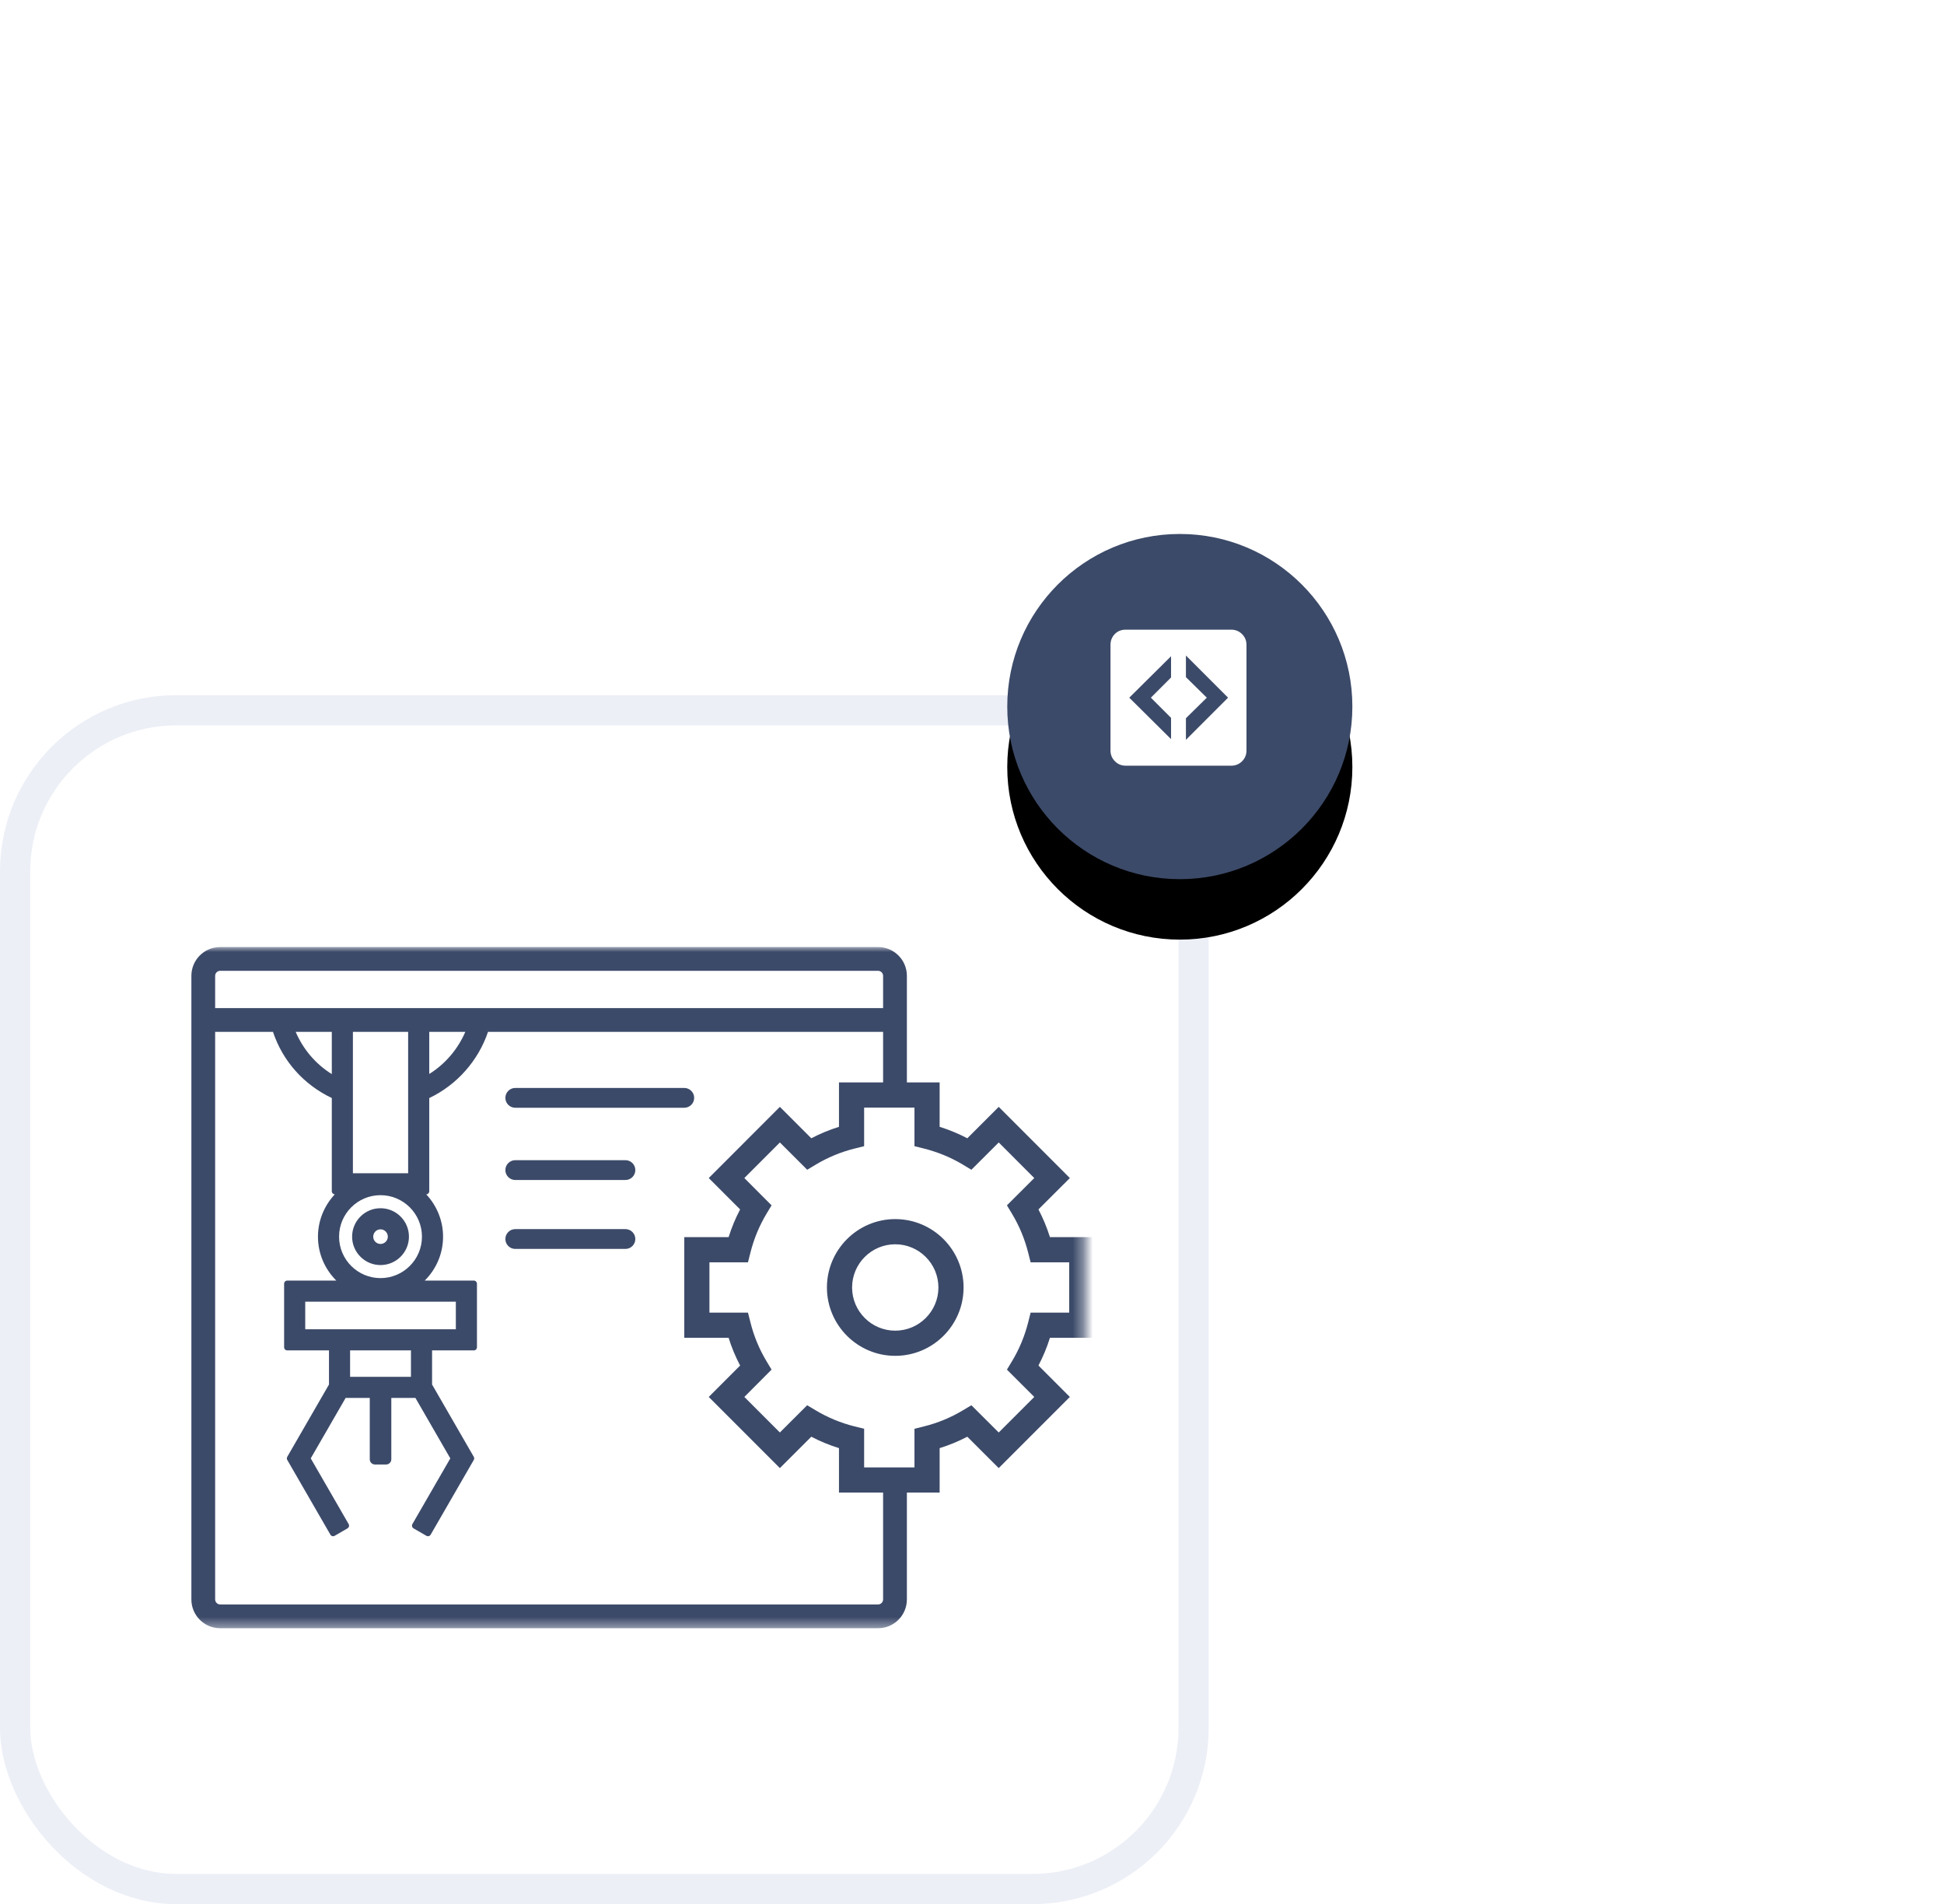 <?xml version="1.0" encoding="UTF-8"?>
<svg width="193px" height="189px" viewBox="0 0 193 189" version="1.1" xmlns="http://www.w3.org/2000/svg" xmlns:xlink="http://www.w3.org/1999/xlink">
    <!-- Generator: Sketch 54.1 (76490) - https://sketchapp.com -->
    <title>Group 4</title>
    <desc>Created with Sketch.</desc>
    <defs>
        <path d="M100,17.132 C100,7.67 107.67,-2.13162821e-14 117.132,-2.13162821e-14 C126.593,-2.13162821e-14 134.263,7.67 134.263,17.132 C134.263,26.593 126.593,34.264 117.132,34.264 C107.67,34.264 100,26.593 100,17.132" id="path-1"></path>
        <filter x="-284.6%" y="-267.0%" width="669.1%" height="669.1%" filterUnits="objectBoundingBox" id="filter-2">
            <feOffset dx="0" dy="6" in="SourceAlpha" result="shadowOffsetOuter1"></feOffset>
            <feGaussianBlur stdDeviation="31.5" in="shadowOffsetOuter1" result="shadowBlurOuter1"></feGaussianBlur>
            <feColorMatrix values="0 0 0 0 0.075   0 0 0 0 0.097   0 0 0 0 0.145  0 0 0 0.12 0" type="matrix" in="shadowBlurOuter1"></feColorMatrix>
        </filter>
        <polygon id="path-3" points="18 41 107.65 41 107.65 108.613 18 108.613"></polygon>
    </defs>
    <g stroke="none" stroke-width="1" fill="none" fill-rule="evenodd">
        <g id="01-PickNik-Services-v1-Copy" transform="translate(-740, -540)">
            <g id="Group-4" transform="translate(740, 593)">
                <rect id="Rectangle-Copy-5" stroke="#ECEFF6" stroke-width="3" x="1.5" y="17.5" width="117" height="117" rx="16"></rect>
                <g id="Fill-7">
                    <use fill="black" fill-opacity="1" filter="url(#filter-2)" xlink:href="#path-1"></use>
                    <use fill="#3C4A69" fill-rule="evenodd" xlink:href="#path-1"></use>
                </g>
                <path d="M116.262,12.137 L112.113,16.25 L116.262,20.363 L116.262,18.254 L114.258,16.25 L116.262,14.246 L116.262,12.137 Z M117.738,12.066 L117.738,14.211 L119.812,16.25 L117.738,18.289 L117.738,20.434 L121.922,16.25 L117.738,12.066 Z M111.762,9.5 L122.238,9.5 C122.66,9.5 123.018,9.646 123.311,9.939 C123.604,10.232 123.75,10.59 123.75,11.012 L123.75,21.488 C123.75,21.91 123.604,22.268 123.311,22.561 C123.018,22.854 122.66,23 122.238,23 L111.762,23 C111.34,23 110.982,22.854 110.689,22.561 C110.396,22.268 110.25,21.91 110.25,21.488 L110.25,11.012 C110.25,10.59 110.391,10.232 110.672,9.939 C110.953,9.646 111.316,9.5 111.762,9.5 Z" id="" fill="#FFFFFF" fill-rule="nonzero"></path>
                <mask id="mask-4" fill="white">
                    <use xlink:href="#path-3"></use>
                </mask>
                <g id="Clip-2"></g>
                <path d="M62.092,68.998 L51.157,68.998 C50.613,68.998 50.173,69.438 50.173,69.981 C50.173,70.525 50.613,70.965 51.157,70.965 L62.092,70.965 C62.635,70.965 63.075,70.525 63.075,69.981 C63.075,69.438 62.635,68.998 62.092,68.998 L62.092,68.998 Z M68.917,55.97 C68.917,55.427 68.477,54.987 67.934,54.987 L51.157,54.987 C50.613,54.987 50.173,55.427 50.173,55.97 C50.173,56.513 50.613,56.953 51.157,56.953 L67.934,56.953 C68.477,56.953 68.917,56.513 68.917,55.97 L68.917,55.97 Z M62.092,62.156 L51.157,62.156 C50.613,62.156 50.173,62.596 50.173,63.139 C50.173,63.683 50.613,64.123 51.157,64.123 L62.092,64.123 C62.635,64.123 63.075,63.683 63.075,63.139 C63.075,62.596 62.635,62.156 62.092,62.156 L62.092,62.156 Z M37.777,70.471 C37.378,70.471 37.054,70.147 37.054,69.747 C37.054,69.346 37.378,69.021 37.777,69.021 C38.178,69.021 38.503,69.346 38.503,69.747 C38.503,70.147 38.178,70.471 37.777,70.471 L37.777,70.471 Z M37.777,66.925 C36.222,66.925 34.957,68.19 34.957,69.747 C34.957,71.302 36.222,72.567 37.777,72.567 C39.334,72.567 40.6,71.302 40.6,69.747 C40.6,68.19 39.334,66.925 37.777,66.925 L37.777,66.925 Z M102.682,85.657 L99.153,89.185 L96.439,86.481 L95.605,86.979 C94.395,87.706 93.092,88.244 91.735,88.58 L90.788,88.815 L90.788,92.651 L85.791,92.651 L85.791,88.815 L84.84,88.58 C83.487,88.244 82.185,87.706 80.969,86.979 L80.135,86.481 L77.426,89.185 L73.898,85.657 L76.601,82.944 L76.099,82.109 C75.377,80.913 74.84,79.61 74.498,78.235 L74.259,77.287 L70.433,77.287 L70.433,72.295 L74.259,72.295 L74.498,71.348 C74.84,69.981 75.377,68.679 76.099,67.473 L76.601,66.639 L73.898,63.93 L77.426,60.397 L80.14,63.106 L80.979,62.603 C82.175,61.885 83.473,61.344 84.844,61.002 L85.791,60.767 L85.791,56.937 L90.788,56.937 L90.788,60.767 L91.735,61.002 C93.106,61.349 94.41,61.885 95.605,62.603 L96.439,63.106 L99.153,60.397 L102.682,63.93 L99.968,66.639 L100.471,67.473 C101.193,68.674 101.735,69.976 102.081,71.353 L102.32,72.295 L106.151,72.295 L106.151,77.287 L102.32,77.287 L102.081,78.235 C101.735,79.61 101.193,80.913 100.476,82.104 L99.968,82.944 L102.682,85.657 Z M87.674,105.757 C87.674,106.026 87.447,106.253 87.178,106.253 L21.856,106.253 C21.587,106.253 21.36,106.026 21.36,105.757 L21.36,49.42 L27.101,49.42 C28.06,52.302 30.136,54.652 32.941,55.987 L32.941,65.239 C32.941,65.405 33.072,65.541 33.237,65.548 C32.168,66.697 31.567,68.189 31.567,69.747 C31.567,71.396 32.222,72.944 33.388,74.106 L28.518,74.106 C28.347,74.106 28.207,74.246 28.207,74.417 L28.207,80.726 C28.207,80.898 28.347,81.037 28.518,81.037 L32.662,81.037 L32.662,84.423 L28.52,91.599 C28.464,91.695 28.464,91.814 28.52,91.91 L32.801,99.325 C32.842,99.397 32.91,99.449 32.99,99.47 C33.069,99.491 33.154,99.48 33.225,99.439 L34.501,98.701 C34.649,98.615 34.701,98.426 34.615,98.277 L30.85,91.754 L34.315,85.753 L36.71,85.753 L36.71,91.844 C36.71,92.13 36.941,92.362 37.227,92.362 L38.333,92.362 C38.618,92.362 38.85,92.13 38.85,91.844 L38.85,85.753 L41.242,85.753 L44.707,91.754 L40.942,98.277 C40.857,98.426 40.908,98.615 41.056,98.701 L42.332,99.439 C42.404,99.48 42.488,99.491 42.568,99.47 C42.647,99.449 42.715,99.397 42.757,99.325 L47.037,91.91 C47.093,91.814 47.093,91.695 47.037,91.599 L42.896,84.423 L42.896,81.037 L47.042,81.037 C47.213,81.037 47.352,80.898 47.352,80.726 L47.352,74.417 C47.352,74.246 47.213,74.106 47.042,74.106 L42.168,74.106 C43.333,72.946 43.988,71.398 43.988,69.747 C43.988,68.188 43.387,66.695 42.318,65.548 C42.483,65.543 42.617,65.406 42.617,65.239 L42.617,55.99 C45.372,54.676 47.484,52.278 48.45,49.42 L87.674,49.42 L87.674,54.438 L83.293,54.438 L83.293,58.845 C82.34,59.142 81.423,59.523 80.545,59.982 L77.426,56.864 L70.365,63.93 L73.479,67.043 C73.015,67.927 72.634,68.844 72.336,69.796 L67.934,69.796 L67.934,79.786 L72.336,79.786 C72.634,80.742 73.015,81.66 73.479,82.538 L70.365,85.657 L77.426,92.719 L80.545,89.605 C81.428,90.064 82.345,90.444 83.293,90.738 L83.293,95.149 L87.674,95.149 L87.674,105.757 Z M32.941,49.42 L32.941,53.612 C31.336,52.614 30.089,51.139 29.355,49.42 L32.941,49.42 Z M35.037,63.453 L40.52,63.453 L40.52,49.42 L35.037,49.42 L35.037,63.453 Z M37.777,73.861 C35.508,73.861 33.663,72.016 33.663,69.747 C33.663,67.477 35.508,65.63 37.777,65.63 C40.046,65.63 41.892,67.477 41.892,69.747 C41.892,72.016 40.046,73.861 37.777,73.861 L37.777,73.861 Z M34.757,83.657 L40.8,83.657 L40.8,81.037 L34.757,81.037 L34.757,83.657 Z M30.304,78.941 L45.256,78.941 L45.256,76.203 L30.304,76.203 L30.304,78.941 Z M46.195,49.42 C45.46,51.131 44.214,52.603 42.617,53.599 L42.617,49.42 L46.195,49.42 Z M21.36,43.856 C21.36,43.587 21.587,43.36 21.856,43.36 L87.178,43.36 C87.447,43.36 87.674,43.587 87.674,43.856 L87.674,47.06 L21.36,47.06 L21.36,43.856 Z M108.65,79.786 L108.65,69.796 L104.238,69.796 C103.941,68.844 103.555,67.922 103.097,67.043 L106.215,63.93 L99.153,56.864 L96.035,59.982 C95.156,59.523 94.239,59.142 93.287,58.845 L93.287,54.438 L90.035,54.438 L90.035,43.856 C90.035,42.281 88.753,41 87.178,41 L21.856,41 C20.281,41 19,42.281 19,43.856 L19,105.757 C19,107.332 20.281,108.613 21.856,108.613 L87.178,108.613 C88.753,108.613 90.035,107.332 90.035,105.757 L90.035,95.149 L93.287,95.149 L93.287,90.738 C94.234,90.444 95.151,90.064 96.035,89.605 L99.153,92.719 L106.215,85.657 L103.097,82.538 C103.555,81.66 103.941,80.742 104.238,79.786 L108.65,79.786 Z M88.88,79.078 C86.518,79.078 84.596,77.156 84.596,74.794 C84.596,72.427 86.518,70.504 88.88,70.504 C91.242,70.504 93.165,72.427 93.165,74.794 C93.165,77.156 91.242,79.078 88.88,79.078 L88.88,79.078 Z M88.88,68.004 C85.142,68.004 82.097,71.05 82.097,74.794 C82.097,78.532 85.142,81.577 88.88,81.577 C92.623,81.577 95.664,78.532 95.664,74.794 C95.664,71.05 92.623,68.004 88.88,68.004 L88.88,68.004 Z" id="Fill-1" fill="#3C4A69" mask="url(#mask-4)"></path>
            </g>
        </g>
    </g>
</svg>
